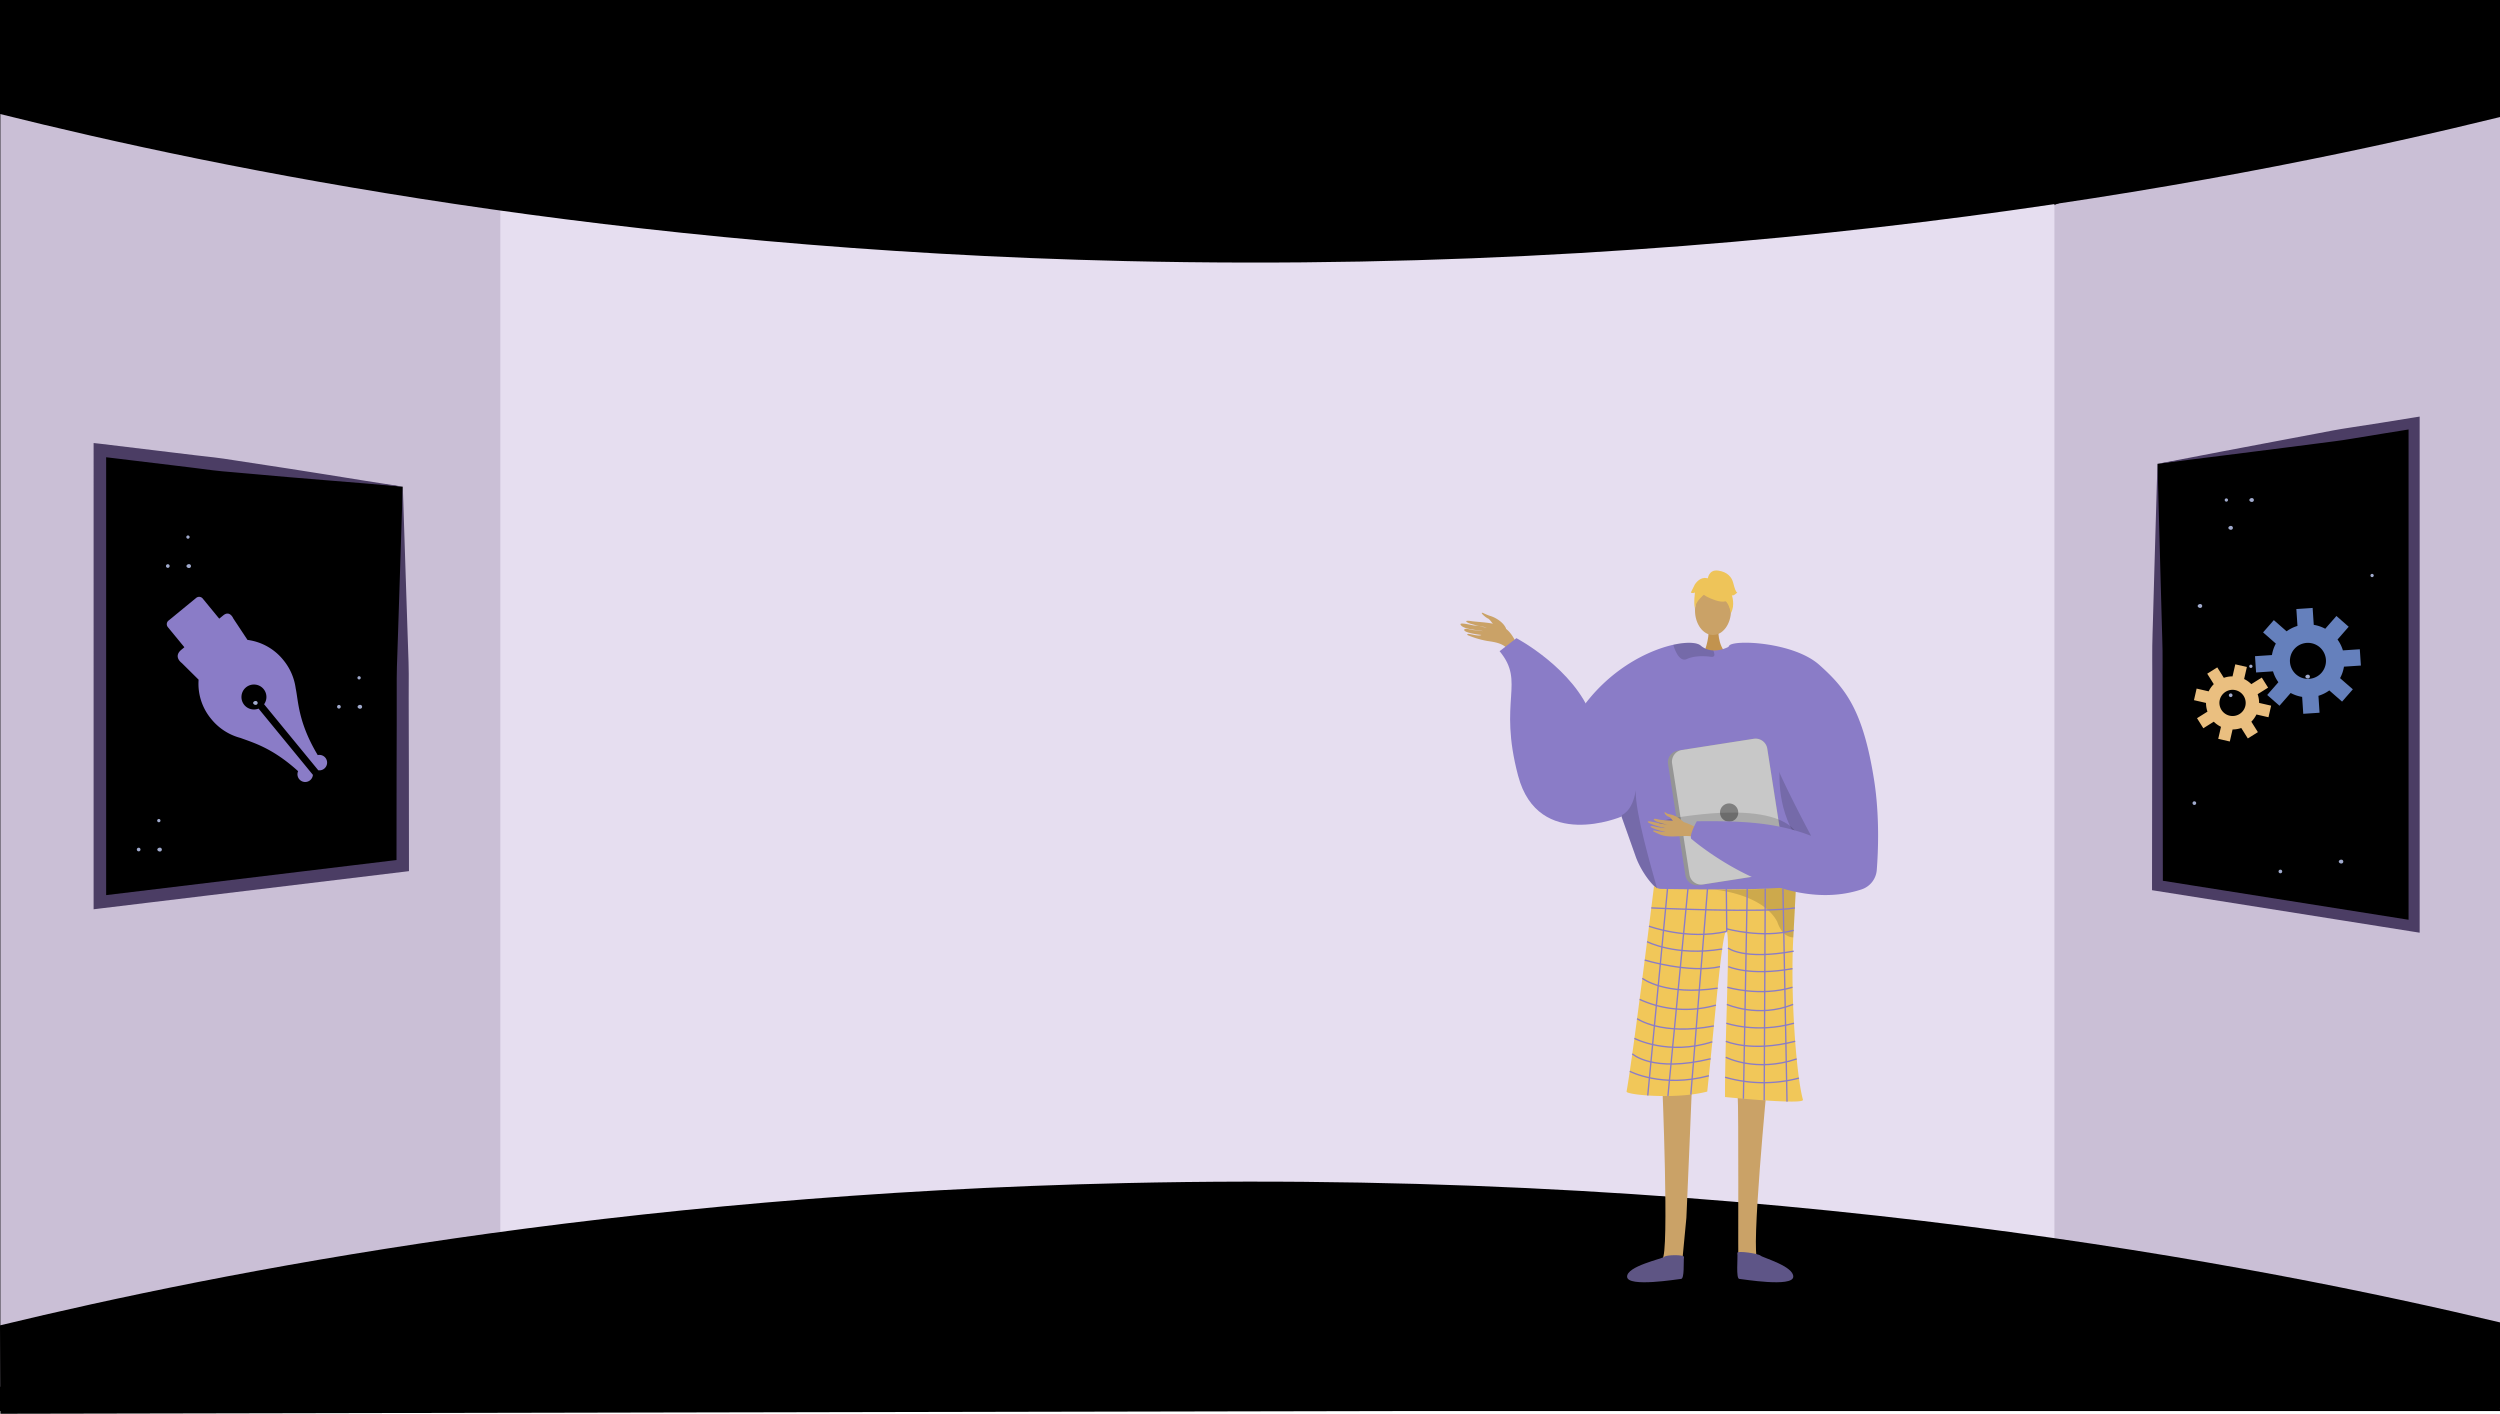 <svg xmlns="http://www.w3.org/2000/svg" width="1366" height="772.5" viewBox="0 0 1366 772.5"><defs><style>.a{fill:#000;}.b{fill:#cabfd6;}.c{fill:#e6def0;}.d,.e{fill:#caa267;}.d,.u,.v,.w{fill-rule:evenodd;}.f{fill:#c2934e;}.g,.u{fill:#8a7cc7;}.h{fill:#f1c759;}.i{opacity:0.15;}.j{fill:#5e5584;}.k{fill:#5e5587;}.l{opacity:0.3;}.m{opacity:0.5;}.n{fill:#eec459;}.o{fill:#959595;}.p{fill:#c8c8c8;}.q{fill:#7f7f7f;}.r{fill:none;stroke:#8a7cc7;stroke-miterlimit:10;stroke-width:0.747px;}.s{fill:#4b3d64;}.t{fill:#a1abce;}.v{fill:#6580bc;}.w{fill:#eabf80;}</style></defs><g transform="translate(0 3417.169)"><rect class="a" width="1366" height="771" transform="translate(0 -3417.169)"/><path class="b" d="M1366-3406.133v758.463l-242.228-67.586-32.991-6.263,1.636-558.092,30.118-25.561Z"/><path class="b" d="M316.3-3290.2l-16.051,556.371L.2-2659.429v-750.053l298.845,93.571Z"/><path class="c" d="M697.978-3326.6H273.37v617.384h849.165V-3326.6Z"/><path class="a" d="M0-3354.889c121.657,30.38,335.7,73.888,615,80.372,352.972,8.194,622.429-47.1,751-78.7v-62.454H0Z"/><path class="a" d="M0-2692.986c121.657-29.39,335.7-71.48,615-77.753,352.972-7.927,622.429,45.568,751,76.133v47.19L.2-2644.669Z"/><path class="d" d="M822.88-3073.8c-1.389-3.393-5.8-6.04-8.751-6.856a29.791,29.791,0,0,1-3.763-1.581c-2.287-.772,1.332,2.491,2.7,3.039,1.111.445,3.1,3.753,4.192,4.888s3.425,2.779,4.681,2.79S822.7-3073.171,822.88-3073.8Z"/><path class="d" d="M830.546-3062.037c-2.653-4.765-4.639-10.427-9.735-12.793s-12.722-2.326-16.771-2.946c-4.763-.729-2.766.821-.256,1.494,1.631.437,6.905,2,8.553,1.988a52.382,52.382,0,0,0-6.877-1.119c-.392.109-7.948-1.953-7.435-.563,1,2.7,9.531,3.039,12.249,3.632-1.434-.052-3.765-.482-5.147-.539-1.173-.048-4.714-1.338-5.063-.259-.55,1.7,8.189,2.8,9.352,2.9-1.15.924-5.535-.46-7.064-.566-.154-.011-1.545.323.128.912a50.279,50.279,0,0,0,10.279,2.97c4.028.594,8.752,1.215,11.436,4.893C826.345-3062.153,828.448-3061.777,830.546-3062.037Z"/><path class="e" d="M965.714-2826.717s-9.277,95.726-5.333,97.373c7.077,3,34.793,12.822,4.236,10.664-15.7.946-14.544-2.561-14.789-5.532-.2-2.428.26-88.1-.385-94.76-.144-1.492-.232-2.394-.232-2.394Z"/><path class="e" d="M908.184-2826.717s4.023,95.726.078,97.373c-7.077,3-34.792,12.822-4.236,10.664,15.7.946,14.545-2.561,14.79-5.532.2-2.428,1.981-20.856,2.625-27.518.145-1.492,3.221-76.36,3.221-76.36Z"/><path class="f" d="M938.953-3073.737s-.818,9.121,4.809,14.165-12.967,0-12.967,0,3.46-8.736,2.684-14.165S938.953-3073.737,938.953-3073.737Z"/><ellipse class="e" cx="9.836" cy="13.42" rx="9.836" ry="13.42" transform="translate(926.149 -3097.042)"/><path class="g" d="M855.883-3015.741c14.891-31.148,41.466-45.358,58.433-49.131,7.345-1.636,12.888-1.315,14.913.433a11,11,0,0,0,6.866,2.667,14.838,14.838,0,0,0,3.855-.351,19.2,19.2,0,0,0,4.087-1.389c.628-.292.994-.5.994-.5a39.845,39.845,0,0,1,10.385.62c38.388,7.516,45.067,71.882,44.723,77.418-.209,3.3-3.616,18.222-7.874,31.491-3.49,10.894-7.561,20.674-10.909,22.026-7.426,2.988-63.5,7.09-75.026,1.591-.269-.2-.561-.418-.837-.657-4.326-3.519-9.018-10.468-11.506-16.975,0-.007-6.627-18.686-7.979-22.489-.015-.037-.023-.067-.038-.1-.045-.149-.1-.291-.149-.426-.015-.052-.038-.1-.053-.149"/><path class="h" d="M903.76-2933.074a6.054,6.054,0,0,0,3.441,1.588c8.086.159,43.011.757,61.957-.332,6.684-.385,11.378-.978,12.2-1.88a.7.7,0,0,1-.006.077c-.049,1.045-.648,13-1.489,28.672-1.66,30.936,1.537,75.244,5.273,88.692.806,2.9-42.586-1.494-42.586-1.494-.121-31.926,2.908-87.973.951-90.485-2.38-3.057-6.239,46.243-10.664,87.5-17.184,4.483-44.4,1.762-44.081,0C892.495-2841.659,903.76-2933.074,903.76-2933.074Z"/><path class="i" d="M885.771-2971.66c.015.052.037.1.052.149.052.135.1.277.149.426.015.03.023.06.038.1,1.352,3.8,7.979,22.482,7.979,22.489,2.488,6.507,7.18,13.456,11.506,16.975-2.936-10.632-12.089-41.451-11.738-53.868C892.009-2973.423,885.771-2971.668,885.771-2971.66Z"/><path class="i" d="M975.537-3016.186s-18.582,55.471,32.974,79.029l1.047.7-.266-13.047s-24.293-33.9-24.385-34.771S975.537-3016.186,975.537-3016.186Z"/><path class="i" d="M936.745-3059.568c.03.889-.441,1.472-1.868,1.278-4.452-.6-9.481-.478-13.134,1.2a3.1,3.1,0,0,1-3-.127c-2.338-1.367-3.788-5.446-4.363-7.254a1.243,1.243,0,0,1-.06-.4c7.345-1.636,12.888-1.315,14.913.433a11,11,0,0,0,6.866,2.667A6.056,6.056,0,0,1,936.745-3059.568Z"/><path class="j" d="M920.139-2730.337c.183-1.382-9.651-1.252-10.764-.129s-20.711,5.166-20.323,10.986,27.549,1.244,29.489,1.107S919.779-2727.621,920.139-2730.337Z"/><path class="k" d="M949.277-2732.578c-.183-1.382,11.588.371,12.7,1.494s18.249,5.784,17.861,11.6-27.549,1.244-29.489,1.107S949.636-2729.862,949.277-2732.578Z"/><g class="l"><path d="M936-2931.177c-.131-.011-.262-.021-.39-.033C935.613-2931.21,935.751-2931.2,936-2931.177Z"/><path class="m" d="M936-2931.177c10.408.83,33.155-.641,33.155-.641,6.684-.385,11.378-.978,12.2-1.88a.7.7,0,0,1-.006.077c-.049,1.045-.648,13-1.489,28.672a7.825,7.825,0,0,1-1.094-.127,8.514,8.514,0,0,1-5.508-3.914,18.925,18.925,0,0,1-2.142-4.473C963.363-2928.227,939.337-2930.878,936-2931.177Z"/></g><path class="n" d="M932.289-3091.324s17.029,9.441,11.974-5.717C940.767-3107.529,920.675-3098.082,932.289-3091.324Z"/><path class="n" d="M934.757-3094.946s-9.527,5.654-8.608,11.325c0,0-2.1-16.932,7.372-17.357s13.142.488,12.3,18.393C945.822-3082.585,943.069-3096.828,934.757-3094.946Z"/><path class="n" d="M933.108-3100.868s.479-5.276,5.709-4.529,7.471,3.736,8.218,6.725,1.5,5.229,2.242,5.229c0,0-2.242,2.242-2.989,1.5,0,0,1.939,5.373-.524,9.784,0,0-.97-6.8-4.706-7.543S933.108-3100.868,933.108-3100.868Z"/><path class="n" d="M933.587-3100.914s-3.736-2.241-7.471,2.989l-2.242,4.482s.747.748,2.242,0c0,0-.681,5.265.033,8.236l2.208-8.983Z"/><path class="o" d="M911.427-2999.633l9.474,60.69a6.482,6.482,0,0,0,7.4,5.4l41.421-6.471a2.058,2.058,0,0,0,.292-.059,6.459,6.459,0,0,0,5.1-7.337l-9.474-60.69a6.471,6.471,0,0,0-7.4-5.394l-39.5,6.164-1.92.3A6.47,6.47,0,0,0,911.427-2999.633Z"/><path class="p" d="M913.639-2999.991l9.473,60.689a6.471,6.471,0,0,0,7.4,5.394l39.5-6.163a6.459,6.459,0,0,0,5.1-7.337l-9.474-60.69a6.471,6.471,0,0,0-7.4-5.394l-39.5,6.164A6.457,6.457,0,0,0,913.639-2999.991Z"/><circle class="q" cx="5" cy="5" r="5" transform="translate(939.798 -2978.191)"/><path class="i" d="M983.421-2956.822s.971-22.309-58.8-14.838,44.828,14.195,44.828,14.195Z"/><path class="d" d="M930.187-2963.3c-.708-.238-8.183-4.714-12.236-5.088s-10.113-.544-12.205-1.138c-2.462-.7-3.083.278-.248,1.36a40.027,40.027,0,0,0,6.455,1.828c.406.016-2.235-.339-5.1-.933-3.051-.633-6.36-1.493-6.512-.949-.294,1.053,8.495,3.423,10.043,3.59a38.953,38.953,0,0,1-4.082-.494c-1.842-.327-3.953-.979-4.368-.6-.654.6,4,2.428,7.848,2.962.067.124-1.176.319-5.7-.621-.455-.095-1.613.1-.124.793,3.135,1.449,4.377,2.3,8.92,2.446,4.431.138,9.322-.774,12.509.3Z"/><path class="d" d="M919.9-2967.991s-3.431-3.6-7.283-4.2c-2.29-.353-2.236-.93-2.627-1.1-1.3-.571-.041,1.835,1.9,2.452,1.581.5,2.464,3.2,3.414,3.775s3.794,1.625,4.5,1.253S919.9-2967.991,919.9-2967.991Z"/><path class="g" d="M994.1-3053.845c14.073,12.592,23.81,24.287,29.885,62.759,3.082,19.519,2.279,39.038,1.477,49.331a12.162,12.162,0,0,1-8.358,10.575c-44.093,14.544-92.526-27.3-92.526-27.3-2.525-.94,2.559-9.944,2.559-9.944,24.376-.253,43.054.495,62.48,7.966-.1-.046-19.1-35.73-21.667-45.575-6.733-25.817-28.9-48.158-23.161-58.276C946.775-3067.8,979.909-3066.546,994.1-3053.845Z"/><line class="r" x1="11.019" y2="115.224" transform="translate(900.329 -2933.829)"/><line class="r" x1="10.936" y2="113.217" transform="translate(911.348 -2931.524)"/><line class="r" x1="9.094" y2="112.426" transform="translate(923.88 -2931.524)"/><line class="r" x2="0.234" y2="23.288" transform="translate(943.27 -2931.524)"/><line class="r" x1="2.11" y2="114.704" transform="translate(952.588 -2931.524)"/><line class="r" x1="0.588" y2="115.666" transform="translate(963.944 -2931.596)"/><line class="r" x2="2.225" y2="116.331" transform="translate(974.198 -2931.596)"/><path class="r" d="M902.269-2921.087s62.053,2.929,78.448,0"/><path class="r" d="M943.5-2908.236c-21.711,4.917-42.489-2.857-42.489-2.857"/><path class="r" d="M943.27-2909.706s19.593,5.506,36.8.857"/><path class="r" d="M899.948-2902.649s15.646,8.192,41.06,4.016"/><path class="r" d="M898.667-2892.592s24.348,7.433,41.138,3.608"/><path class="r" d="M897.383-2882.6s12.4,9.72,41.151,5.36"/><path class="r" d="M895.888-2871.11a60.323,60.323,0,0,0,41.7,3.142"/><path class="r" d="M894.5-2860.582s13.392,9.506,41.968,3.984"/><path class="r" d="M893.045-2849.79s18.483,9.663,42.568,1.856"/><path class="r" d="M891.882-2841.367s10.9,10.488,42.809,2.713"/><path class="r" d="M890.511-2831.807s17.633,9.29,43.238,2.42"/><path class="r" d="M944.16-2899.188s8.186,6.759,35.914,1.741"/><path class="r" d="M944.376-2889.016s11.486,5.356,35.042,1.126"/><path class="r" d="M943.815-2877.725s17.737,5.342,35.6,0"/><path class="r" d="M943.56-2868.363s17.242,7.665,36.2,0"/><path class="r" d="M943.27-2858.083s16.415,5.76,36.968,0"/><path class="r" d="M943.005-2848.21s13.836,6.208,37.88,0"/><path class="r" d="M943.005-2839.475s16.428,8.466,38.716.9"/><path class="r" d="M942.61-2828.556a75.946,75.946,0,0,0,40.33.466"/><path class="g" d="M886.01-2970.988s-45.479,19.294-56.513-22.316,4.138-50.813-10.115-68.05l9.2-7.123s31.724,16.782,41.15,42.989S886.01-2970.988,886.01-2970.988Z"/><path class="a" d="M153.07-3159.319l-21.02-2.53-77.5-9.37v247l77.5-9.37,21.02-2.53,66.98-8.1v-207Z"/><path class="s" d="M178.08-3154.769l-20.47-1.7-20.61-1.82-10.38-.92c-3.46-.28-6.92-.57-10.37-1-6.89-.92-13.78-1.75-20.68-2.58l-41.38-5L58-3171.2v247l-3.85-3.41,165.5-20-3,3.41.05-51.15.07-25.56c0-8.54.05-17.05,0-25.54,0-4.26.18-8.58.33-12.9l.43-13,.84-26.08,1.69-52.79C205.84-3152.519,191.81-3153.669,178.08-3154.769Zm43.66,54.28.84,25.67.43,12.89c.15,4.33.33,8.63.33,13-.07,8.76,0,17.48,0,26.21l.07,26.19.05,52.35v3l-3,.37-165.46,20-3.85.47V-3175.1l3.85.43,41.37,5c6.9.85,13.79,1.68,20.7,2.43,3.45.4,6.89.94,10.32,1.47l10.3,1.58,20.72,3.17,20.91,3.3c13.85,2.2,27.4,4.46,40.77,6.46Z"/><path class="t" d="M91.69-3106.889a1,1,0,0,0,1-1,1,1,0,0,0-1-1,1,1,0,0,0-1,1A1,1,0,0,0,91.69-3106.889Z"/><path class="t" d="M103.4-3108.919a1.517,1.517,0,0,0-1.4.64.79.79,0,0,0,0,.83,1.521,1.521,0,0,0,1.4.64,1.06,1.06,0,0,0,.952-1.158,1.059,1.059,0,0,0-.952-.952Z"/><path class="t" d="M102.71-3122.809a.9.9,0,0,0,.9-.9.9.9,0,0,0-.9-.9.9.9,0,0,0-.9.9A.9.9,0,0,0,102.71-3122.809Z"/><path class="t" d="M185.19-3030a1,1,0,0,0,1-1,1,1,0,0,0-1-1,1,1,0,0,0-1,1A1,1,0,0,0,185.19-3030Z"/><path class="t" d="M125.37-3042.5a1,1,0,0,0,1-1,1,1,0,0,0-1-1,1,1,0,0,0-1,1A1,1,0,0,0,125.37-3042.5Z"/><path class="t" d="M196.9-3032.029a1.517,1.517,0,0,0-1.4.64.79.79,0,0,0,0,.83,1.521,1.521,0,0,0,1.4.64,1.06,1.06,0,0,0,.952-1.158,1.06,1.06,0,0,0-.952-.952Z"/><path class="t" d="M139.83-3034.139a1.517,1.517,0,0,0-1.4.64.79.79,0,0,0,0,.83,1.521,1.521,0,0,0,1.4.64,1.06,1.06,0,0,0,.952-1.158,1.059,1.059,0,0,0-.952-.952Z"/><path class="t" d="M196.21-3045.909a.9.9,0,0,0,.9-.9.9.9,0,0,0-.9-.9.9.9,0,0,0-.9.9A.9.9,0,0,0,196.21-3045.909Z"/><path class="t" d="M133.73-3049.4a.9.9,0,0,0,.9-.9.9.9,0,0,0-.9-.9.9.9,0,0,0-.9.9A.9.9,0,0,0,133.73-3049.4Z"/><path class="t" d="M75.77-2951.979a1,1,0,0,0,1-1,1,1,0,0,0-1-1,1,1,0,0,0-1,1A1,1,0,0,0,75.77-2951.979Z"/><path class="t" d="M87.48-2954.009a1.517,1.517,0,0,0-1.4.64.79.79,0,0,0,0,.83,1.521,1.521,0,0,0,1.4.64,1.06,1.06,0,0,0,.952-1.158,1.06,1.06,0,0,0-.952-.952Z"/><path class="t" d="M86.79-2967.889a.9.9,0,0,0,.9-.9.9.9,0,0,0-.9-.9.9.9,0,0,0-.9.9A.9.9,0,0,0,86.79-2967.889Z"/><path class="a" d="M1235.62-3172.749l17.81-2.81,65.67-10.43v274.93l-65.67-10.43-17.81-2.82-56.77-9.01v-230.41Z"/><path class="s" d="M1213.43-3170.359l35.2-6.67,17.45-3.29c5.82-1.13,11.63-2.27,17.48-3.13s11.7-1.78,17.54-2.72l17.53-2.83,3.47-.55v282l-3.47-.55-140.24-22.27-2.53-.4v-2.56l.14-116.24c0-4.85-.06-9.73,0-14.55s.26-9.58.38-14.37l.8-28.61,1.63-56.63C1190.23-3165.839,1201.71-3168.139,1213.43-3170.359Zm-33,65.19.8,29c.12,4.82.31,9.65.38,14.43s0,9.5,0,14.25l.18,114.17-2.53-3,140.25,22.26-3.47,3v-275l3.47,3-17.51,2.81q-8.711,1.38-17.48,2.87c-5.84,1-11.72,1.66-17.59,2.44l-17.61,2.27-34.93,4.43c-11.65,1.51-23.54,2.9-35.54,4.51Z"/><path class="t" d="M1218.85-3036.279a1,1,0,0,0,1-1,1,1,0,0,0-1-1,1,1,0,0,0-1,1A1,1,0,0,0,1218.85-3036.279Z"/><path class="t" d="M1246-2940a1,1,0,0,0,1-1,1,1,0,0,0-1-1,1,1,0,0,0-1,1A1,1,0,0,0,1246-2940Z"/><path class="t" d="M1199-2977.339a1,1,0,0,0,1-1,1,1,0,0,0-1-1,1,1,0,0,0-1,1A1,1,0,0,0,1199-2977.339Z"/><path class="t" d="M1230.56-3038.309a1.517,1.517,0,0,0-1.4.64.79.79,0,0,0,0,.83,1.521,1.521,0,0,0,1.4.64,1.06,1.06,0,0,0,.952-1.158,1.06,1.06,0,0,0-.952-.952Z"/><path class="t" d="M1219.1-3129.809a1.517,1.517,0,0,0-1.4.64.79.79,0,0,0,0,.83,1.521,1.521,0,0,0,1.4.64,1.06,1.06,0,0,0,.952-1.158,1.06,1.06,0,0,0-.952-.952Z"/><path class="t" d="M1279.43-2947.449a1.517,1.517,0,0,0-1.4.64.79.79,0,0,0,0,.83,1.521,1.521,0,0,0,1.4.64,1.06,1.06,0,0,0,.952-1.158,1.06,1.06,0,0,0-.952-.952Z"/><path class="t" d="M1261.17-3048.519a1.517,1.517,0,0,0-1.4.64.79.79,0,0,0,0,.83,1.521,1.521,0,0,0,1.4.64,1.06,1.06,0,0,0,.952-1.158,1.06,1.06,0,0,0-.952-.952Z"/><path class="t" d="M1230.56-3145.019a1.517,1.517,0,0,0-1.4.64.79.79,0,0,0,0,.83,1.521,1.521,0,0,0,1.4.64,1.06,1.06,0,0,0,.952-1.158A1.06,1.06,0,0,0,1230.56-3145.019Z"/><path class="t" d="M1202.33-3087.119a1.517,1.517,0,0,0-1.4.64.79.79,0,0,0,0,.83,1.521,1.521,0,0,0,1.4.64,1.06,1.06,0,0,0,.952-1.158,1.059,1.059,0,0,0-.952-.952Z"/><path class="t" d="M1229.87-3052.2a.9.9,0,0,0,.9-.9.9.9,0,0,0-.9-.9.9.9,0,0,0-.9.9A.9.9,0,0,0,1229.87-3052.2Z"/><path class="t" d="M1216.48-3143.059a.9.9,0,0,0,.9-.9.9.9,0,0,0-.9-.9.9.9,0,0,0-.9.9A.9.9,0,0,0,1216.48-3143.059Z"/><path class="t" d="M1296.11-3101.819a.9.9,0,0,0,.9-.9.9.9,0,0,0-.9-.9.9.9,0,0,0-.9.9A.9.9,0,0,0,1296.11-3101.819Z"/><path class="u" d="M108.518-3045.783a30.031,30.031,0,0,0,6.913,21.493,30.582,30.582,0,0,0,16.009,10.342c6.912,2.585,17.446,5.441,31.446,18.152a4.206,4.206,0,0,0,.6,4.355,4.225,4.225,0,0,0,5.954.595,4.251,4.251,0,0,0,1.533-2.945l-29.7-36.2a6.83,6.83,0,0,1-7.791-1.992,6.847,6.847,0,0,1,.95-9.621,6.841,6.841,0,0,1,9.612.96,6.821,6.821,0,0,1,.256,8.274l29.6,36.076a4.177,4.177,0,0,0,3.281-.908,4.225,4.225,0,0,0,.592-5.953,4.214,4.214,0,0,0-4.164-1.432c-10.709-17.857-10.521-29.251-12.045-36.491a30.761,30.761,0,0,0-6.779-15.484,30.093,30.093,0,0,0-19.556-10.965l-7.745-11.7s-1.9-4.67-5.513-1.689-17.5,14.347-22.859,18.751c-4.663,3.85.206,7.262.206,7.262Z"/><path class="u" d="M120-3078.867a2.521,2.521,0,0,1-.35,3.528L104.482-3062.9a2.513,2.513,0,0,1-3.525-.353L91.7-3074.527a2.514,2.514,0,0,1,.349-3.527l15.167-12.436a2.513,2.513,0,0,1,3.525.337Z"/><path class="v" d="M1258.186-3065.485a9.857,9.857,0,0,1,12.59,11.03,9.757,9.757,0,0,1-6.836,7.8,9.859,9.859,0,0,1-12.589-11.03,9.754,9.754,0,0,1,6.835-7.8Zm-26.051,6.853.586,8.9,9.25-.612a19.863,19.863,0,0,0,2.937,5.938l-6.111,6.977,6.712,5.881,6.11-6.977a19.863,19.863,0,0,0,6.271,2.128l.611,9.252,8.905-.589-.609-9.249a19.831,19.831,0,0,0,5.935-2.937l6.977,6.111,5.881-6.711-6.98-6.112a19.757,19.757,0,0,0,2.132-6.271l9.251-.611-.589-8.9-9.249.612a19.754,19.754,0,0,0-2.937-5.938l6.114-6.977-6.712-5.878-6.114,6.976a19.818,19.818,0,0,0-6.271-2.131l-.611-9.251-8.9.589.612,9.252a19.679,19.679,0,0,0-5.937,2.937l-6.979-6.115-5.877,6.713,6.976,6.111a19.779,19.779,0,0,0-2.13,6.27Z"/><path class="w" d="M1214.775-3038.135a7.174,7.174,0,0,1,11.875,2.722,7.1,7.1,0,0,1-1.688,7.358,7.175,7.175,0,0,1-11.873-2.723,7.1,7.1,0,0,1,1.686-7.357Zm-14.326,13.383,3.449,5.5,5.716-3.585a14.456,14.456,0,0,0,3.931,2.791l-1.508,6.58,6.331,1.451,1.507-6.579a14.472,14.472,0,0,0,4.753-.8l3.585,5.717,5.5-3.451-3.583-5.716a14.441,14.441,0,0,0,2.79-3.931l6.579,1.508,1.452-6.331-6.582-1.507a14.359,14.359,0,0,0-.8-4.753l5.717-3.585-3.451-5.5-5.714,3.584a14.431,14.431,0,0,0-3.932-2.791l1.509-6.58-6.33-1.45-1.509,6.581a14.407,14.407,0,0,0-4.754.8l-3.585-5.717-5.5,3.45,3.585,5.717a14.329,14.329,0,0,0-2.79,3.932l-6.583-1.509-1.448,6.33,6.579,1.507a14.413,14.413,0,0,0,.8,4.753Z"/></g></svg>